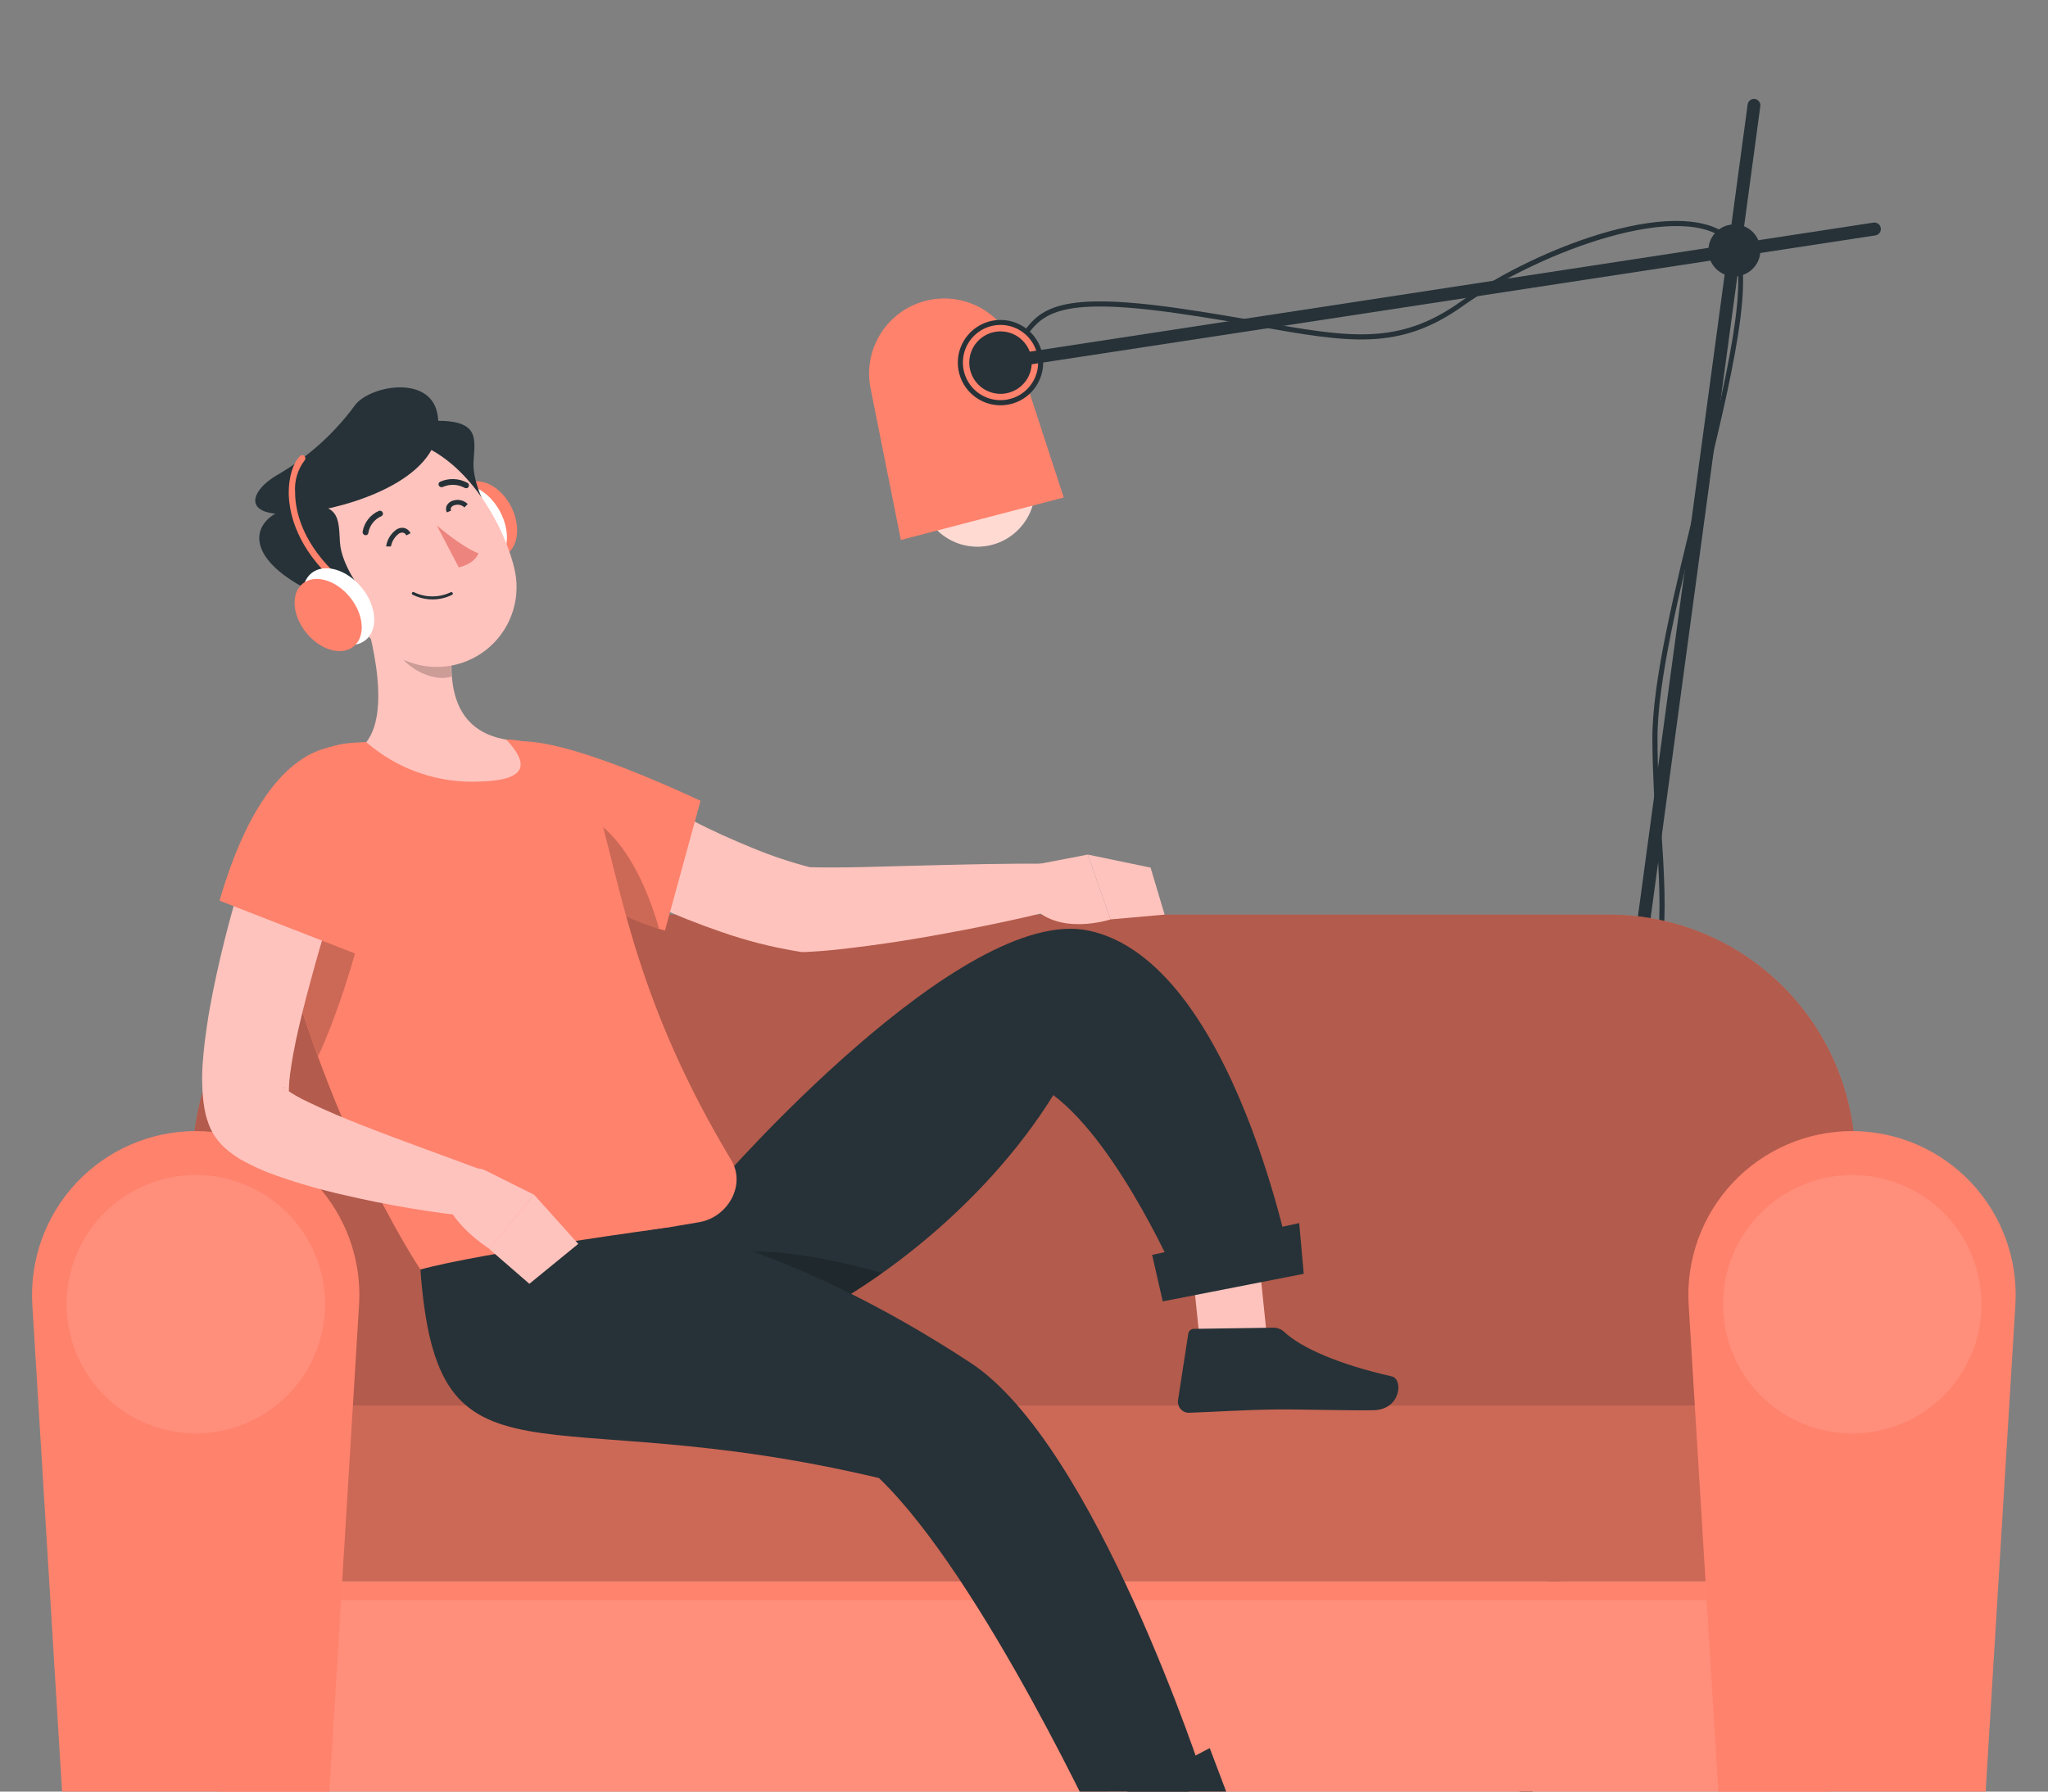 <svg width="320" height="280" viewBox="0 0 320 280" fill="none" xmlns="http://www.w3.org/2000/svg">
<rect x="0" y="0" width="320" height="280" fill="#808080" stroke="none"/>
<g clip-path="url(#clip0_5512_1708)">
<path d="M253.442 163.15C253.358 163.153 253.276 163.124 253.212 163.07C253.174 163.04 253.142 163.003 253.118 162.96C253.095 162.918 253.08 162.871 253.074 162.823C253.069 162.774 253.073 162.725 253.086 162.679C253.099 162.632 253.122 162.588 253.152 162.55C260.292 153.44 259.632 143.11 258.802 130.04C258.512 125.48 258.212 120.76 258.182 115.56C258.132 106.56 261.702 92.01 265.182 77.92C269.502 60.28 273.962 42.03 270.182 38.03C263.472 30.89 240.692 39.2 228.562 47.83C218.622 54.91 210.772 53.53 196.512 51.01C192.782 50.35 188.512 49.61 183.732 48.93C164.732 46.24 162.672 49.22 159.812 53.34C159.262 54.13 158.682 54.95 157.962 55.8C157.928 55.836 157.886 55.864 157.841 55.883C157.795 55.902 157.746 55.912 157.697 55.912C157.648 55.912 157.599 55.902 157.553 55.883C157.508 55.864 157.466 55.836 157.432 55.8C157.365 55.728 157.328 55.633 157.328 55.535C157.328 55.437 157.365 55.342 157.432 55.27C158.076 54.504 158.676 53.703 159.232 52.87C162.232 48.53 164.422 45.39 183.882 48.14C188.702 48.83 192.942 49.57 196.682 50.23C210.742 52.71 218.482 54.08 228.172 47.18C240.802 38.18 263.682 29.94 270.772 37.48C274.772 41.77 270.492 59.4 265.922 78.06C262.492 92.06 258.922 106.62 258.982 115.52C258.982 120.7 259.312 125.4 259.602 129.95C260.442 143.19 261.102 153.64 253.792 162.95C253.757 163.012 253.707 163.064 253.645 163.099C253.583 163.134 253.513 163.152 253.442 163.15Z" fill="#263238"/>
<path d="M159.078 82.801C162.589 79.29 162.589 73.598 159.078 70.087C155.568 66.577 149.876 66.577 146.365 70.087C142.854 73.598 142.854 79.29 146.365 82.801C149.876 86.312 155.568 86.312 159.078 82.801Z" fill="white"/>
<path opacity="0.3" d="M159.078 82.801C162.589 79.29 162.589 73.598 159.078 70.087C155.568 66.577 149.876 66.577 146.365 70.087C142.854 73.598 142.854 79.29 146.365 82.801C149.876 86.312 155.568 86.312 159.078 82.801Z" fill="#FF826C"/>
<path d="M158.66 54.631C157.709 51.815 155.726 49.464 153.11 48.053C150.494 46.642 147.44 46.276 144.565 47.029C141.689 47.781 139.206 49.596 137.617 52.108C136.027 54.619 135.45 57.64 136 60.561L140.76 84.391L166.21 77.751L158.66 54.631Z" fill="#FF826C"/>
<path d="M163 56.67C163 57.99 162.609 59.279 161.876 60.376C161.143 61.473 160.101 62.328 158.883 62.833C157.664 63.338 156.323 63.47 155.029 63.212C153.735 62.955 152.547 62.32 151.614 61.387C150.681 60.454 150.046 59.266 149.788 57.972C149.531 56.678 149.663 55.337 150.168 54.118C150.673 52.899 151.528 51.858 152.625 51.125C153.721 50.392 155.011 50.001 156.33 50.001C157.206 49.999 158.074 50.171 158.884 50.505C159.694 50.84 160.43 51.331 161.049 51.951C161.669 52.571 162.16 53.307 162.495 54.116C162.83 54.926 163.001 55.794 163 56.67Z" fill="#263238"/>
<path d="M156.329 62.54C155.166 62.54 154.029 62.195 153.061 61.549C152.094 60.902 151.341 59.983 150.896 58.908C150.451 57.833 150.335 56.65 150.563 55.51C150.791 54.369 151.352 53.321 152.175 52.499C152.998 51.677 154.047 51.118 155.188 50.892C156.329 50.666 157.512 50.784 158.586 51.231C159.661 51.677 160.578 52.432 161.223 53.401C161.868 54.369 162.211 55.507 162.209 56.67C162.209 57.442 162.057 58.206 161.761 58.919C161.466 59.632 161.033 60.279 160.486 60.825C159.94 61.37 159.292 61.802 158.579 62.096C157.865 62.391 157.101 62.542 156.329 62.54ZM156.329 51.79C155.364 51.79 154.421 52.077 153.618 52.613C152.816 53.149 152.19 53.911 151.821 54.803C151.451 55.694 151.355 56.676 151.543 57.622C151.731 58.569 152.196 59.438 152.879 60.121C153.561 60.803 154.431 61.268 155.377 61.456C156.324 61.645 157.305 61.548 158.197 61.179C159.088 60.809 159.851 60.184 160.387 59.382C160.923 58.579 161.209 57.635 161.209 56.67C161.209 55.376 160.695 54.135 159.78 53.22C158.865 52.304 157.623 51.79 156.329 51.79Z" fill="#FF826C"/>
<path d="M156.332 57.67C156.091 57.673 155.857 57.589 155.673 57.432C155.489 57.276 155.368 57.059 155.332 56.821C155.312 56.691 155.318 56.558 155.349 56.43C155.381 56.302 155.437 56.182 155.515 56.076C155.593 55.97 155.691 55.881 155.804 55.813C155.917 55.745 156.042 55.7 156.172 55.681L292.722 34.791C292.987 34.751 293.257 34.818 293.473 34.977C293.688 35.137 293.832 35.375 293.872 35.641C293.912 35.906 293.844 36.176 293.685 36.392C293.526 36.607 293.287 36.751 293.022 36.791L156.482 57.651L156.332 57.67Z" fill="#263238"/>
<path d="M236.881 292.69H236.741C236.61 292.673 236.484 292.63 236.369 292.564C236.255 292.498 236.155 292.41 236.075 292.305C235.995 292.199 235.937 292.08 235.904 291.952C235.87 291.824 235.862 291.691 235.881 291.56L273.071 16.32C273.108 16.06 273.246 15.825 273.456 15.665C273.666 15.506 273.93 15.436 274.191 15.47C274.453 15.505 274.691 15.643 274.852 15.853C275.013 16.063 275.085 16.328 275.051 16.59L237.871 291.82C237.839 292.061 237.721 292.282 237.539 292.442C237.357 292.602 237.123 292.69 236.881 292.69Z" fill="#263238"/>
<path d="M275.058 39.13C275.058 39.933 274.819 40.718 274.373 41.386C273.927 42.054 273.293 42.574 272.551 42.881C271.809 43.188 270.993 43.269 270.205 43.112C269.418 42.956 268.694 42.569 268.127 42.001C267.559 41.433 267.172 40.71 267.016 39.922C266.859 39.135 266.939 38.319 267.247 37.577C267.554 36.835 268.074 36.201 268.742 35.755C269.41 35.308 270.195 35.07 270.998 35.07C272.074 35.07 273.107 35.498 273.868 36.259C274.63 37.021 275.058 38.053 275.058 39.13Z" fill="#263238"/>
<path d="M34.123 299.18L285.883 299.18V247.14L34.123 247.14V299.18Z" fill="#FF826C"/>
<path opacity="0.1" d="M34.123 299.18L285.883 299.18V247.14L34.123 247.14V299.18Z" fill="white"/>
<path d="M34.123 224.26H285.883L289.703 185.15C290.225 179.808 289.623 174.416 287.936 169.32C286.25 164.225 283.515 159.538 279.909 155.563C276.303 151.587 271.904 148.41 266.997 146.236C262.089 144.063 256.781 142.94 251.413 142.94H68.593C63.226 142.94 57.918 144.063 53.01 146.236C48.102 148.41 43.704 151.587 40.098 155.563C36.492 159.538 33.757 164.225 32.07 169.32C30.383 174.416 29.782 179.808 30.303 185.15L34.123 224.26Z" fill="#FF826C"/>
<path opacity="0.3" d="M34.123 224.26H285.883L289.703 185.15C290.225 179.808 289.623 174.416 287.936 169.32C286.25 164.225 283.515 159.538 279.909 155.563C276.303 151.587 271.904 148.41 266.997 146.236C262.089 144.063 256.781 142.94 251.413 142.94H68.593C63.226 142.94 57.918 144.063 53.01 146.236C48.102 148.41 43.704 151.587 40.098 155.563C36.492 159.538 33.757 164.225 32.07 169.32C30.383 174.416 29.782 179.808 30.303 185.15L34.123 224.26Z" fill="black"/>
<path opacity="0.9" d="M34.123 250.09L285.883 250.09V247.14L34.123 247.14V250.09Z" fill="#FF826C"/>
<path d="M34.123 247.14L285.883 247.14V219.67L34.123 219.67V247.14Z" fill="#FF826C"/>
<path opacity="0.2" d="M34.123 247.14L285.883 247.14V219.67L34.123 219.67V247.14Z" fill="black"/>
<path d="M289.403 176.77C285.909 176.77 282.452 177.486 279.245 178.872C276.038 180.259 273.149 182.287 270.755 184.833C268.362 187.378 266.515 190.386 265.328 193.672C264.14 196.958 263.639 200.453 263.853 203.94L268.853 285.83C268.998 288.24 270.058 290.503 271.817 292.157C273.575 293.812 275.899 294.732 278.313 294.73H300.433C302.847 294.73 305.171 293.809 306.93 292.155C308.69 290.502 309.753 288.24 309.903 285.83L314.903 203.94C315.117 200.457 314.617 196.967 313.432 193.684C312.248 190.401 310.406 187.395 308.018 184.851C305.629 182.306 302.746 180.277 299.545 178.887C296.344 177.498 292.893 176.777 289.403 176.77Z" fill="#FF826C"/>
<path opacity="0.1" d="M308.04 211.665C312.363 201.381 307.53 189.539 297.246 185.216C286.962 180.893 275.12 185.725 270.797 196.01C266.473 206.294 271.306 218.136 281.59 222.459C291.875 226.782 303.717 221.95 308.04 211.665Z" fill="white"/>
<path d="M30.602 176.77C27.108 176.77 23.651 177.486 20.444 178.872C17.237 180.259 14.348 182.287 11.954 184.833C9.561 187.378 7.714 190.386 6.527 193.672C5.34 196.958 4.838 200.453 5.052 203.94L10.052 285.83C10.202 288.24 11.265 290.502 13.025 292.155C14.784 293.809 17.108 294.73 19.522 294.73H41.642C44.056 294.732 46.38 293.812 48.138 292.157C49.897 290.503 50.957 288.24 51.102 285.83L56.102 203.94C56.316 200.457 55.816 196.967 54.632 193.684C53.448 190.401 51.605 187.395 49.217 184.851C46.829 182.306 43.945 180.277 40.744 178.887C37.543 177.498 34.092 176.777 30.602 176.77Z" fill="#FF826C"/>
<path opacity="0.1" d="M49.219 211.654C53.543 201.369 48.71 189.527 38.426 185.204C28.141 180.881 16.299 185.714 11.976 195.998C7.653 206.282 12.486 218.124 22.77 222.447C33.054 226.771 44.896 221.938 49.219 211.654Z" fill="white"/>
<path d="M90.002 117.94C91.352 118.78 92.932 119.72 94.412 120.6C95.892 121.48 97.412 122.38 98.972 123.24C102.022 124.98 105.112 126.62 108.212 128.24C111.312 129.86 114.442 131.24 117.582 132.53C120.611 133.785 123.726 134.821 126.902 135.63L125.662 135.51C128.482 135.61 131.712 135.58 134.872 135.51L144.472 135.26C150.902 135.1 157.392 134.93 163.872 134.99L164.772 142.22C161.592 143.05 158.402 143.75 155.202 144.42C152.002 145.09 148.802 145.7 145.582 146.27C142.362 146.84 139.112 147.36 135.842 147.79C132.572 148.22 129.312 148.64 125.662 148.79H125.252L124.412 148.65C120.434 147.988 116.519 146.984 112.712 145.65C109.048 144.398 105.45 142.96 101.932 141.34C98.432 139.76 95.052 138.01 91.722 136.18C90.072 135.26 88.422 134.32 86.802 133.33C85.182 132.34 83.612 131.33 81.902 130.21L90.002 117.94Z" fill="#FFC3BD"/>
<path d="M77.001 120.34C75.411 113.9 84.181 113.45 109.461 125.15L103.901 145.43C103.901 145.43 81.831 140 77.001 120.34Z" fill="#FF826C"/>
<path opacity="0.2" d="M87.151 126.35C85.021 126.35 82.981 127.85 81.281 129.96C87.861 139.68 98.801 143.85 102.571 145.04H102.701L102.981 145.11C99.111 131.88 93.001 126.45 87.151 126.35Z" fill="black"/>
<path d="M188.043 215.1L198.423 213.46L195.693 186.99L185.312 188.63L188.043 215.1Z" fill="#FFC3BD"/>
<path d="M198.89 207.5L186.51 207.68C186.295 207.691 186.091 207.779 185.935 207.928C185.779 208.076 185.681 208.276 185.66 208.49L184.07 218.8C184.03 219.04 184.042 219.286 184.104 219.521C184.166 219.756 184.277 219.976 184.43 220.165C184.583 220.354 184.775 220.508 184.992 220.618C185.209 220.727 185.447 220.789 185.69 220.8C189.77 220.66 194.1 220.35 199.24 220.28C202.4 220.23 210.19 220.46 214.56 220.4C218.93 220.34 219.28 215.52 217.47 215.11C209.36 213.28 203.3 210.68 200.61 208.11C200.137 207.692 199.521 207.473 198.89 207.5Z" fill="#263238"/>
<path d="M112.22 185C112.22 185 150.22 141.22 170.11 145.44C192.92 150.29 202 198.77 202 198.77L184.34 200.77C184.34 200.77 175.11 179.09 164.58 171.15C143 206 87.79 231.76 81 195.8C90.07 192.15 112.22 185 112.22 185Z" fill="#263238"/>
<path d="M203.71 199.08L181.68 203.39L180.02 196.12L203 191.15L203.71 199.08Z" fill="#263238"/>
<path d="M161.471 135.19L169.971 133.56L173.521 143.69C173.521 143.69 165.021 146.51 160.891 141.16L161.471 135.19Z" fill="#FFC3BD"/>
<path d="M179.779 135.6L181.969 142.94L173.519 143.69L169.969 133.56L179.779 135.6Z" fill="#FFC3BD"/>
<path d="M65.692 198.4C65.692 198.4 49.132 174 41.002 134.68C40.557 132.489 40.591 130.228 41.099 128.05C41.608 125.873 42.581 123.831 43.95 122.064C45.32 120.297 47.055 118.845 49.036 117.809C51.017 116.773 53.199 116.177 55.432 116.06C63.432 115.64 71.872 115.53 78.732 115.56C82.083 115.572 85.34 116.671 88.012 118.692C90.685 120.714 92.629 123.549 93.552 126.77C97.282 139.85 99.632 156.98 114.252 181.3C116.602 185.2 113.722 190.25 109.252 191.01L65.692 198.4Z" fill="#FF826C"/>
<path opacity="0.2" d="M40.791 129.9C46.381 122.1 51.371 121 52.791 121.44C65.711 125.52 51.791 161.12 49.691 165.09C46.044 155.146 43.14 144.944 41.001 134.57C40.689 133.034 40.618 131.459 40.791 129.9Z" fill="black"/>
<path opacity="0.2" d="M105.89 201.44C105.54 202.71 106.53 206.84 112.55 211.52C120.72 209.29 129.55 204.85 137.86 198.96C125.67 195.52 108.34 192.59 105.89 201.44Z" fill="black"/>
<path d="M55.332 91C57.932 98.08 61.262 110.87 57.232 116C62.203 120.313 68.662 122.512 75.232 122.13C83.532 121.86 81.842 118.54 79.122 115.6C71.052 114.23 70.222 107.43 70.602 101.77L55.332 91Z" fill="#FFC3BD"/>
<path opacity="0.2" d="M61.553 95.37L70.553 101.73C70.443 103.061 70.443 104.399 70.553 105.73C67.493 106.79 62.503 103.97 61.633 100.79C61.339 98.997 61.312 97.171 61.553 95.37Z" fill="black"/>
<path d="M72.002 83.22C73.622 86.32 76.682 87.91 78.842 86.79C81.002 85.67 81.432 82.24 79.842 79.14C78.252 76.04 75.162 74.45 73.002 75.58C70.842 76.71 70.362 80.13 72.002 83.22Z" fill="#FF826C"/>
<path d="M69.881 84.32C71.601 87.61 74.881 89.32 77.151 88.11C79.421 86.9 79.901 83.27 78.151 79.98C76.401 76.69 73.151 74.98 70.881 76.19C68.611 77.4 68.161 81 69.881 84.32Z" fill="white"/>
<path d="M72.411 81.48L76.521 80.28C76.521 80.28 73.751 75.77 73.991 72.1C74.231 68.43 74.931 65.61 67.791 65.77C60.651 65.93 56.681 73 72.411 81.48Z" fill="#263238"/>
<path d="M49.661 87.74C54.661 96.01 57.141 101.09 63.841 103.43C65.98 104.237 68.3 104.441 70.547 104.019C72.794 103.596 74.882 102.564 76.582 101.036C78.282 99.507 79.529 97.54 80.186 95.351C80.844 93.161 80.887 90.833 80.311 88.62C78.191 80.11 70.391 68.01 60.061 68.55C49.731 69.09 44.681 79.47 49.661 87.74Z" fill="#FFC3BD"/>
<path d="M48.833 79.94C56.653 78.7 70.073 74 68.343 64.67C67.173 58.4 57.403 60.33 55.343 63.5C52.136 67.827 48.084 71.457 43.433 74.17C38.673 76.83 37.163 81.8 48.833 79.94Z" fill="#263238"/>
<path d="M52.723 94.22L56.653 92.52C56.653 92.52 53.333 88.39 53.113 84.72C52.893 81.05 53.223 78.16 46.173 79.22C39.123 80.28 36.063 87.83 52.723 94.22Z" fill="#263238"/>
<path d="M51.673 90.13C51.608 90.131 51.543 90.118 51.482 90.092C51.422 90.066 51.368 90.028 51.323 89.98C45.953 84.7 45.123 79.58 45.113 76.98C45.113 74.56 45.773 72.38 46.863 71.28C46.91 71.233 46.965 71.196 47.026 71.171C47.087 71.145 47.152 71.132 47.218 71.132C47.284 71.132 47.35 71.145 47.411 71.171C47.471 71.196 47.527 71.233 47.573 71.28C47.665 71.374 47.716 71.499 47.716 71.63C47.716 71.761 47.665 71.887 47.573 71.98C46.493 73.413 45.973 75.191 46.113 76.98C46.113 79.4 46.913 84.22 52.023 89.25C52.07 89.297 52.107 89.352 52.133 89.413C52.158 89.474 52.171 89.539 52.171 89.605C52.171 89.671 52.158 89.737 52.133 89.797C52.107 89.858 52.07 89.914 52.023 89.96C51.98 90.012 51.927 90.054 51.867 90.083C51.806 90.112 51.74 90.129 51.673 90.13Z" fill="#FF826C"/>
<path d="M49.883 98.16C51.711 99.401 53.941 99.902 56.123 99.56C58.983 99.08 59.123 96.31 57.123 94.32C55.403 92.52 51.833 90.62 49.503 92.12C47.173 93.62 47.643 96.63 49.883 98.16Z" fill="#FFC3BD"/>
<path d="M56.53 91.85C58.87 94.74 59.14 98.4 57.13 100.03C55.12 101.66 51.6 100.64 49.26 97.75C46.92 94.86 46.65 91.21 48.66 89.58C50.67 87.95 54.2 89 56.53 91.85Z" fill="white"/>
<path d="M54.692 93.35C56.892 96.06 57.142 99.5 55.252 101.03C53.362 102.56 50.052 101.61 47.852 98.89C45.652 96.17 45.402 92.74 47.292 91.21C49.182 89.68 52.492 90.63 54.692 93.35Z" fill="#FF826C"/>
<path d="M61.082 85.4H60.332C60.469 84.437 60.961 83.559 61.712 82.94C61.903 82.763 62.132 82.631 62.382 82.556C62.631 82.482 62.895 82.466 63.152 82.51C63.369 82.564 63.571 82.666 63.744 82.808C63.917 82.95 64.056 83.128 64.152 83.33L63.482 83.68C63.437 83.574 63.369 83.48 63.282 83.403C63.196 83.327 63.093 83.272 62.982 83.24C62.832 83.224 62.681 83.241 62.539 83.292C62.397 83.342 62.268 83.423 62.162 83.53C61.601 84.014 61.221 84.673 61.082 85.4Z" fill="#263238"/>
<path d="M69.813 80.08C69.73 79.91 69.688 79.724 69.688 79.535C69.688 79.347 69.73 79.16 69.813 78.99C69.93 78.786 70.09 78.61 70.281 78.474C70.473 78.337 70.692 78.244 70.923 78.2C71.301 78.1 71.699 78.1 72.078 78.2C72.457 78.3 72.803 78.496 73.083 78.77L72.563 79.31C72.377 79.124 72.144 78.99 71.889 78.923C71.634 78.856 71.366 78.859 71.113 78.93C70.985 78.947 70.862 78.992 70.754 79.061C70.645 79.13 70.552 79.222 70.483 79.33C70.448 79.404 70.43 79.484 70.43 79.565C70.43 79.647 70.448 79.727 70.483 79.8L69.813 80.08Z" fill="#263238"/>
<path d="M68.25 82.11C68.25 82.11 71.96 85.37 74.75 86.48C74.09 88.21 71.68 88.67 71.68 88.67L68.25 82.11Z" fill="#ED847E"/>
<path d="M69.671 93.36C67.947 93.908 66.076 93.757 64.462 92.94C64.435 92.926 64.412 92.906 64.394 92.882C64.376 92.859 64.362 92.831 64.355 92.802C64.347 92.773 64.346 92.743 64.35 92.713C64.355 92.684 64.366 92.655 64.382 92.63C64.397 92.603 64.418 92.58 64.442 92.561C64.467 92.543 64.496 92.53 64.526 92.524C64.556 92.517 64.587 92.517 64.618 92.523C64.648 92.529 64.677 92.542 64.701 92.56C65.594 92.987 66.572 93.209 67.561 93.209C68.551 93.209 69.529 92.987 70.421 92.56C70.478 92.535 70.541 92.533 70.598 92.554C70.656 92.574 70.704 92.616 70.731 92.67C70.745 92.696 70.753 92.725 70.756 92.754C70.758 92.784 70.754 92.813 70.745 92.841C70.736 92.869 70.721 92.895 70.701 92.917C70.682 92.939 70.658 92.957 70.632 92.97C70.321 93.123 70.001 93.254 69.671 93.36Z" fill="#263238"/>
<path d="M57.284 83.63C57.205 83.645 57.124 83.645 57.044 83.63C56.983 83.621 56.925 83.599 56.873 83.566C56.821 83.534 56.776 83.491 56.74 83.441C56.705 83.39 56.68 83.333 56.667 83.273C56.654 83.213 56.653 83.151 56.664 83.09C56.783 82.384 57.076 81.718 57.516 81.153C57.956 80.587 58.529 80.139 59.184 79.85C59.3 79.805 59.428 79.806 59.544 79.853C59.659 79.899 59.752 79.988 59.804 80.1C59.828 80.155 59.841 80.214 59.842 80.274C59.842 80.334 59.83 80.394 59.807 80.449C59.783 80.504 59.749 80.554 59.705 80.596C59.662 80.637 59.611 80.669 59.554 80.69C59.033 80.923 58.578 81.282 58.229 81.734C57.88 82.186 57.648 82.717 57.554 83.28C57.543 83.357 57.513 83.429 57.465 83.49C57.418 83.552 57.356 83.6 57.284 83.63Z" fill="#263238"/>
<path d="M73.053 76.25C72.985 76.285 72.909 76.302 72.833 76.302C72.756 76.302 72.681 76.285 72.613 76.25C72.097 75.966 71.524 75.804 70.936 75.777C70.349 75.749 69.763 75.856 69.223 76.09C69.114 76.149 68.986 76.163 68.867 76.129C68.747 76.096 68.646 76.017 68.583 75.91C68.551 75.86 68.53 75.804 68.521 75.746C68.512 75.687 68.515 75.628 68.53 75.57C68.545 75.513 68.571 75.46 68.608 75.413C68.645 75.367 68.691 75.328 68.743 75.3C69.42 74.995 70.158 74.849 70.9 74.875C71.643 74.901 72.369 75.098 73.023 75.45C73.078 75.475 73.128 75.51 73.169 75.555C73.21 75.6 73.241 75.652 73.261 75.71C73.281 75.767 73.288 75.828 73.284 75.888C73.279 75.948 73.261 76.007 73.233 76.06C73.195 76.142 73.132 76.208 73.053 76.25Z" fill="#263238"/>
<path d="M185.493 303.17L194.373 297.77L181.833 273.96L172.953 279.36L185.493 303.17Z" fill="#FFC3BD"/>
<path d="M104.211 191.87C104.211 191.87 123.531 194.53 151.671 213C171.161 225.8 188.171 278.33 188.171 278.33L172.931 288.74C172.931 288.74 153.561 246.57 137.341 231C84.041 218.31 68.341 234.9 65.691 198.41C75.111 195.79 104.211 191.87 104.211 191.87Z" fill="#263238"/>
<path d="M191.831 280.64L171.761 290.71L168.211 284.15L189.021 273.2L191.831 280.64Z" fill="#263238"/>
<path d="M54.322 133.83C52.371 140.14 50.322 146.65 48.611 153.02C47.731 156.21 46.931 159.41 46.252 162.52C45.931 164.07 45.642 165.61 45.441 167.06C45.241 168.3 45.137 169.554 45.132 170.81C45.132 171.03 45.132 171.16 45.132 171.22C45.132 171.28 45.132 171.22 45.132 171.17C45.132 171.08 45.041 170.95 44.981 170.84C44.922 170.73 44.772 170.46 44.681 170.33C44.322 169.85 44.242 169.87 44.252 169.89C44.362 170.007 44.483 170.114 44.611 170.21C45.716 170.975 46.883 171.645 48.102 172.21C50.871 173.55 53.941 174.84 57.041 176.04C63.252 178.48 69.712 180.74 76.041 183.13L74.442 190.24C67.458 189.513 60.528 188.348 53.691 186.75C50.151 185.951 46.658 184.949 43.231 183.75C41.256 183.067 39.348 182.203 37.532 181.17C36.936 180.807 36.361 180.41 35.812 179.98C34.971 179.323 34.233 178.545 33.621 177.67C33.392 177.331 33.185 176.977 33.002 176.61C32.901 176.4 32.801 176.18 32.721 175.98L32.592 175.64C32.411 175.17 32.301 174.77 32.181 174.36C32.007 173.659 31.876 172.948 31.791 172.23C31.547 170.062 31.521 167.874 31.712 165.7C31.861 163.7 32.102 161.89 32.371 160.07C32.922 156.42 33.672 152.93 34.471 149.47C36.102 142.606 38.085 135.831 40.411 129.17L54.322 133.83Z" fill="#FFC3BD"/>
<path d="M51.811 116.69C49.811 117.23 40.741 118.59 34.301 140.76L56.091 149.26C56.091 149.26 71.181 111.51 51.811 116.69Z" fill="#FF826C"/>
<path d="M75.791 182.9L83.441 186.71L76.441 195.16C76.441 195.16 68.441 190.02 69.901 185.67L72.801 183.25C73.212 182.91 73.713 182.696 74.244 182.634C74.775 182.571 75.312 182.664 75.791 182.9Z" fill="#FFC3BD"/>
<path d="M90.352 194.4L82.712 200.64L76.402 195.16L83.442 186.71L90.352 194.4Z" fill="#FFC3BD"/>
</g>
<defs>
<clipPath id="clip0_5512_1708">
<rect width="320" height="280" fill="white"/>
</clipPath>
</defs>
</svg>
